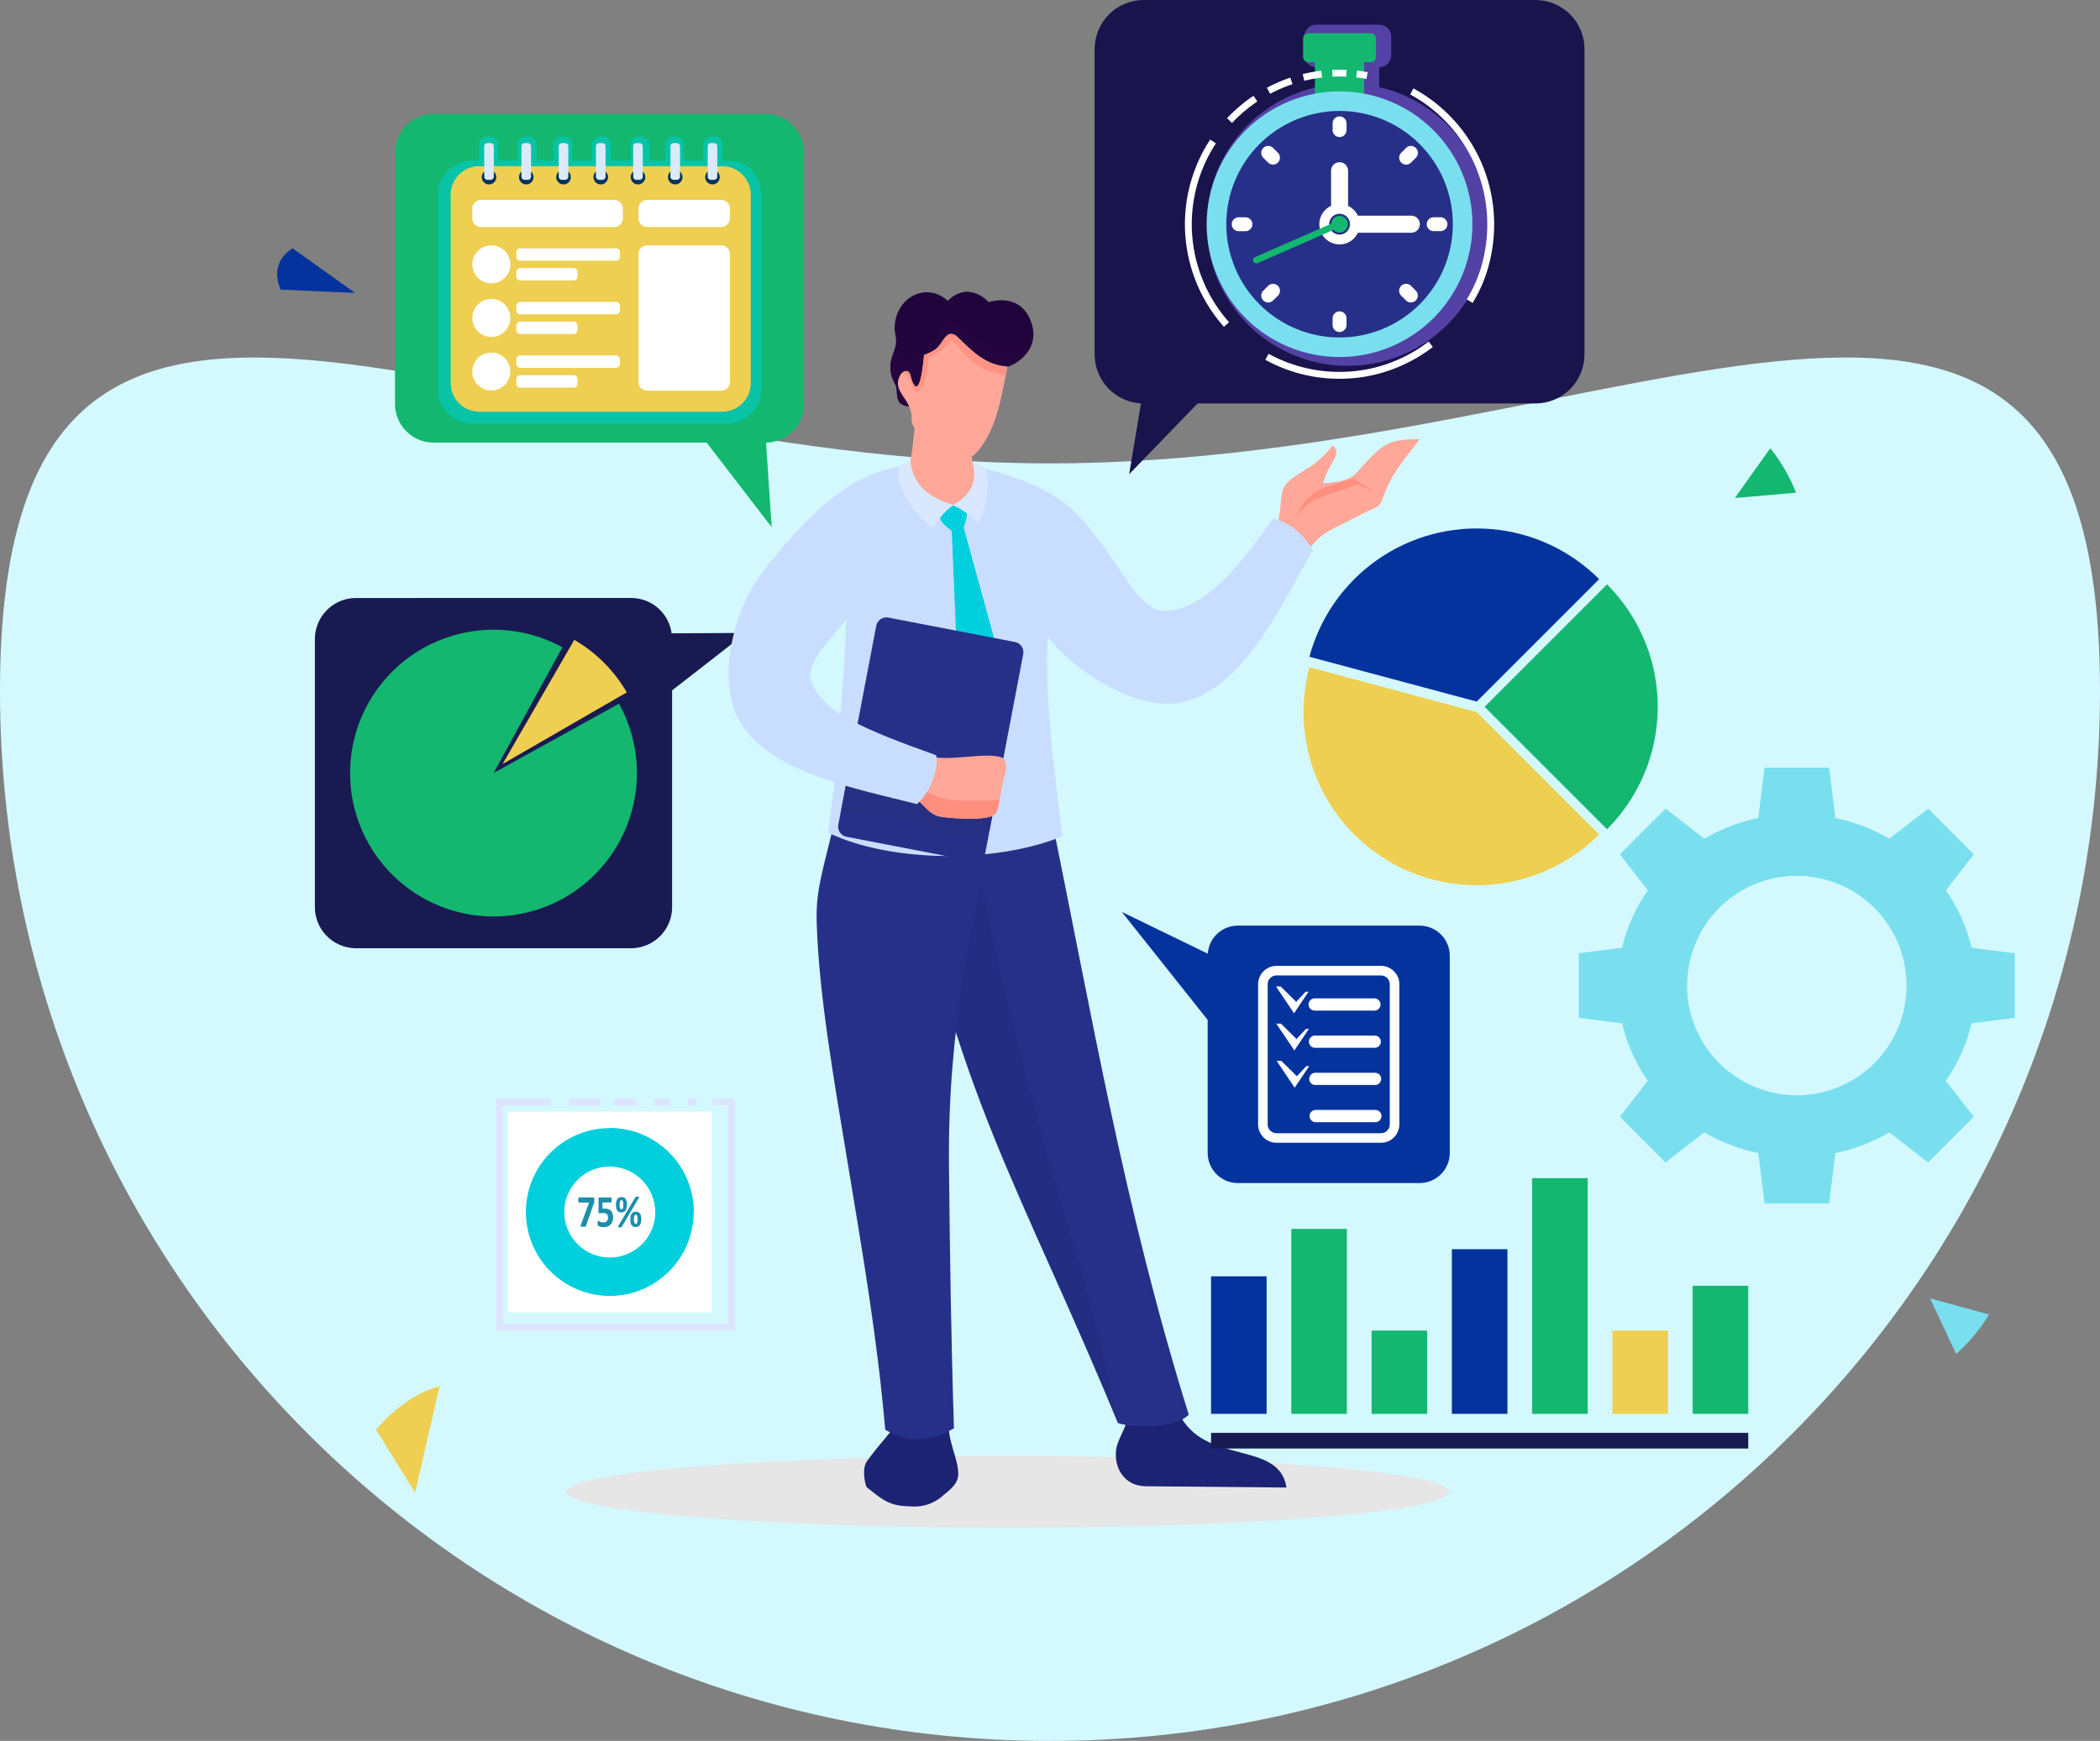 <svg xmlns="http://www.w3.org/2000/svg" xmlns:xlink="http://www.w3.org/1999/xlink" width="399.201" height="331.001" viewBox="0 0 399.201 331.001">
  <rect x="0" y="0" width="399.201" height="331.001" fill="#808080" stroke="none"/>
  <defs>
    <clipPath id="clip-path">
      <rect id="Rectángulo_33934" data-name="Rectángulo 33934" width="330.318" height="294.391" fill="none"/>
    </clipPath>
    <clipPath id="clip-path-3">
      <rect id="Rectángulo_33857" data-name="Rectángulo 33857" width="167.841" height="13.672" fill="#e6e6e6"/>
    </clipPath>
    <clipPath id="clip-path-4">
      <path id="Trazado_113656" data-name="Trazado 113656" d="M25.467,283.292a7.823,7.823,0,0,0-7.591,7.994v50.6a7.823,7.823,0,0,0,7.591,7.994H78.194a7.824,7.824,0,0,0,7.592-7.994V300.855l14.038-10.926-14.136.081a7.751,7.751,0,0,0-7.494-6.719Z" transform="translate(-17.876 -283.292)" fill="none"/>
    </clipPath>
    <clipPath id="clip-path-5">
      <path id="Trazado_113657" data-name="Trazado 113657" d="M34.551,325.584a27.263,27.263,0,1,0,51.12-13.2L61.839,325.559l13.069-23.892a27.269,27.269,0,0,0-40.356,23.917" transform="translate(-34.551 -298.321)" fill="none"/>
    </clipPath>
    <clipPath id="clip-path-6">
      <path id="Trazado_113658" data-name="Trazado 113658" d="M106.768,326.739l23.613-13.633a27.4,27.4,0,0,0-9.98-9.98Z" transform="translate(-106.768 -303.126)" fill="none"/>
    </clipPath>
    <clipPath id="clip-path-8">
      <path id="Trazado_113660" data-name="Trazado 113660" d="M396.585,0A9.326,9.326,0,0,0,387.2,9.208V67.5a9.316,9.316,0,0,0,8.812,9.191l-2.248,13.47,13.014-13.452h64.16a9.327,9.327,0,0,0,9.386-9.209V9.208A9.327,9.327,0,0,0,470.937,0Z" transform="translate(-387.199 0.001)" fill="#1a144c"/>
    </clipPath>
    <clipPath id="clip-path-10">
      <rect id="Rectángulo_33865" data-name="Rectángulo 33865" width="53.656" height="64.867" fill="none"/>
    </clipPath>
    <clipPath id="clip-path-11">
      <path id="Trazado_113661" data-name="Trazado 113661" d="M473.05,19.784v3.79a26.828,26.828,0,1,1-11.966,0v-3.79h-.013a2.276,2.276,0,0,1-2.272-2.272V13.965a2.276,2.276,0,0,1,2.272-2.273h11.991a2.276,2.276,0,0,1,2.273,2.273v3.547a2.276,2.276,0,0,1-2.273,2.272Z" transform="translate(-440.239 -11.692)" fill="none" clip-rule="evenodd"/>
    </clipPath>
    <linearGradient id="linear-gradient" x1="-3.096" y1="4.324" x2="-3.089" y2="4.324" gradientUnits="objectBoundingBox">
      <stop offset="0" stop-color="#fd90da"/>
      <stop offset="1" stop-color="#8e6dfd"/>
    </linearGradient>
    <clipPath id="clip-path-12">
      <path id="Trazado_113663" data-name="Trazado 113663" d="M440.291,68.546a25.254,25.254,0,1,0,25.253-25.253,25.254,25.254,0,0,0-25.253,25.253" transform="translate(-440.291 -43.293)" fill="none"/>
    </clipPath>
    <clipPath id="clip-path-13">
      <path id="Trazado_113664" data-name="Trazado 113664" d="M449.556,74.094a21.535,21.535,0,1,0,21.535-21.535,21.535,21.535,0,0,0-21.535,21.535" transform="translate(-449.556 -52.559)" fill="none"/>
    </clipPath>
    <linearGradient id="linear-gradient-2" x1="-3.395" y1="5.355" x2="-3.387" y2="5.355" gradientUnits="objectBoundingBox">
      <stop offset="0" stop-color="#e5fff4"/>
      <stop offset="1" stop-color="#273088"/>
    </linearGradient>
    <clipPath id="clip-path-15">
      <path id="Trazado_113669" data-name="Trazado 113669" d="M62.958,53.977a7.343,7.343,0,0,0-7.125,7.5v47.489a7.342,7.342,0,0,0,7.125,7.5h52.111l12.369,16.085-1.075-16.085h.112a7.343,7.343,0,0,0,7.125-7.5V61.479a7.343,7.343,0,0,0-7.125-7.5Z" transform="translate(-55.833 -53.977)" fill="#13b770"/>
    </clipPath>
    <clipPath id="clip-path-17">
      <rect id="Rectángulo_33875" data-name="Rectángulo 33875" width="61.46" height="54.537" fill="none"/>
    </clipPath>
    <clipPath id="clip-path-18">
      <path id="Trazado_113670" data-name="Trazado 113670" d="M130.259,69.259V66.231a1.487,1.487,0,0,0-1.451-1.516h-.677a1.488,1.488,0,0,0-1.451,1.516v3.029h-3.747V66.231a1.487,1.487,0,0,0-1.451-1.516h-.677a1.488,1.488,0,0,0-1.451,1.516v3.029h-2.992V66.231a1.487,1.487,0,0,0-1.451-1.516h-.677a1.488,1.488,0,0,0-1.451,1.516v3.029h-3.746V66.231a1.487,1.487,0,0,0-1.451-1.516h-.676a1.488,1.488,0,0,0-1.452,1.516v3.029h-3.746V66.231a1.487,1.487,0,0,0-1.451-1.516h-.677a1.488,1.488,0,0,0-1.451,1.516v3.029H94.906V66.231a1.487,1.487,0,0,0-1.451-1.516h-.712a1.489,1.489,0,0,0-1.425,1.515v3.029H87.572V66.231a1.487,1.487,0,0,0-1.451-1.516h-.677a1.488,1.488,0,0,0-1.451,1.516v3.029c-.785,0-1.54-.014-2.323.045a6.547,6.547,0,0,0-5.522,6.6v36.7a6.548,6.548,0,0,0,5.522,6.6v.045h49.683a6.481,6.481,0,0,0,6.255-6.645V75.9c0-3.495-2.35-6.607-5.941-6.607Z" transform="translate(-76.148 -64.715)" fill="none" clip-rule="evenodd"/>
    </clipPath>
    <linearGradient id="linear-gradient-3" x1="-0.306" y1="3.545" x2="-0.301" y2="3.545" gradientUnits="objectBoundingBox">
      <stop offset="0" stop-color="#1c8ef4"/>
      <stop offset="1" stop-color="#00cfdd"/>
    </linearGradient>
    <clipPath id="clip-path-19">
      <path id="Trazado_113671" data-name="Trazado 113671" d="M87.434,78.725a5.441,5.441,0,0,0-5.227,5.6V119.8a5.441,5.441,0,0,0,5.227,5.6h46.594a5.441,5.441,0,0,0,5.226-5.6V84.329a5.441,5.441,0,0,0-5.226-5.6Z" transform="translate(-82.207 -78.725)" fill="none"/>
    </clipPath>
    <clipPath id="clip-path-21">
      <path id="Trazado_113676" data-name="Trazado 113676" d="M96.908,81.846a1.385,1.385,0,1,0,1.385-1.385,1.385,1.385,0,0,0-1.385,1.385" transform="translate(-96.908 -80.461)" fill="none"/>
    </clipPath>
    <linearGradient id="linear-gradient-4" x1="-13.83" y1="93.257" x2="-13.688" y2="93.257" gradientUnits="objectBoundingBox">
      <stop offset="0" stop-color="#005b90"/>
      <stop offset="1" stop-color="#00345a"/>
    </linearGradient>
    <clipPath id="clip-path-23">
      <path id="Trazado_113678" data-name="Trazado 113678" d="M114.547,81.846a1.385,1.385,0,1,0,1.385-1.385,1.385,1.385,0,0,0-1.385,1.385" transform="translate(-114.547 -80.461)" fill="none"/>
    </clipPath>
    <linearGradient id="linear-gradient-5" x1="-16.349" y1="93.244" x2="-16.206" y2="93.244" xlink:href="#linear-gradient-4"/>
    <clipPath id="clip-path-25">
      <path id="Trazado_113680" data-name="Trazado 113680" d="M132.187,81.846a1.385,1.385,0,1,0,1.385-1.385,1.385,1.385,0,0,0-1.385,1.385" transform="translate(-132.187 -80.461)" fill="none"/>
    </clipPath>
    <linearGradient id="linear-gradient-6" x1="-18.868" y1="93.257" x2="-18.725" y2="93.257" xlink:href="#linear-gradient-4"/>
    <clipPath id="clip-path-27">
      <path id="Trazado_113682" data-name="Trazado 113682" d="M149.827,81.846a1.385,1.385,0,1,0,1.385-1.385,1.385,1.385,0,0,0-1.385,1.385" transform="translate(-149.827 -80.461)" fill="none"/>
    </clipPath>
    <linearGradient id="linear-gradient-7" x1="-21.387" y1="93.27" x2="-21.244" y2="93.27" xlink:href="#linear-gradient-4"/>
    <clipPath id="clip-path-29">
      <path id="Trazado_113684" data-name="Trazado 113684" d="M167.466,81.846a1.385,1.385,0,1,0,1.385-1.385,1.385,1.385,0,0,0-1.385,1.385" transform="translate(-167.466 -80.461)" fill="none"/>
    </clipPath>
    <linearGradient id="linear-gradient-8" x1="-23.905" y1="93.257" x2="-23.763" y2="93.257" xlink:href="#linear-gradient-4"/>
    <clipPath id="clip-path-31">
      <path id="Trazado_113686" data-name="Trazado 113686" d="M185.1,81.846a1.385,1.385,0,1,0,1.385-1.385,1.385,1.385,0,0,0-1.385,1.385" transform="translate(-185.105 -80.461)" fill="none"/>
    </clipPath>
    <linearGradient id="linear-gradient-9" x1="-26.424" y1="93.257" x2="-26.281" y2="93.257" xlink:href="#linear-gradient-4"/>
    <clipPath id="clip-path-33">
      <path id="Trazado_113688" data-name="Trazado 113688" d="M202.744,81.846a1.385,1.385,0,1,0,1.385-1.385,1.385,1.385,0,0,0-1.385,1.385" transform="translate(-202.744 -80.461)" fill="none"/>
    </clipPath>
    <linearGradient id="linear-gradient-10" x1="-28.943" y1="93.257" x2="-28.8" y2="93.257" xlink:href="#linear-gradient-4"/>
    <clipPath id="clip-path-35">
      <path id="Trazado_113699" data-name="Trazado 113699" d="M571.9,300.125,595.176,323.4a32.921,32.921,0,0,0,0-46.556Z" transform="translate(-571.898 -276.847)" fill="none"/>
    </clipPath>
    <clipPath id="clip-path-36">
      <path id="Trazado_113700" data-name="Trazado 113700" d="M486.16,324.612a32.92,32.92,0,0,0,56.2,23.278l-23.278-23.278-31.8-8.522a32.966,32.966,0,0,0-1.116,8.522" transform="translate(-486.16 -316.09)" fill="none"/>
    </clipPath>
    <clipPath id="clip-path-37">
      <path id="Trazado_113701" data-name="Trazado 113701" d="M488.941,274.745l31.8,8.522,23.278-23.277a32.925,32.925,0,0,0-55.081,14.755" transform="translate(-488.941 -250.348)" fill="none"/>
    </clipPath>
    <clipPath id="clip-path-39">
      <rect id="Rectángulo_33897" data-name="Rectángulo 33897" width="12.388" height="5.409" fill="none"/>
    </clipPath>
    <clipPath id="clip-path-40">
      <rect id="Rectángulo_33898" data-name="Rectángulo 33898" width="12.941" height="4.645" fill="none"/>
    </clipPath>
    <clipPath id="clip-path-41">
      <path id="Trazado_113706" data-name="Trazado 113706" d="M298.617,387.005c8.333,48.656,21.809,68.611,39.988,112.773,3.294.952,10.835,1.088,13.46-1.622C339.8,458.839,333.748,422.6,325.581,382.84Z" transform="translate(-298.617 -382.84)" fill="none"/>
    </clipPath>
    <linearGradient id="linear-gradient-11" x1="-0.632" y1="1.311" x2="-0.629" y2="1.311" gradientUnits="objectBoundingBox">
      <stop offset="0" stop-color="#3e4795"/>
      <stop offset="1" stop-color="#273088"/>
    </linearGradient>
    <clipPath id="clip-path-43">
      <rect id="Rectángulo_33901" data-name="Rectángulo 33901" width="39.988" height="117.026" fill="none"/>
    </clipPath>
    <clipPath id="clip-path-44">
      <path id="Trazado_113708" data-name="Trazado 113708" d="M259.744,378.313c-3.224,13.736-4.45,16.2-4.2,23.193.484,13.63,3.259,29.344,5.857,45.041,2.882,17.411,5.62,33.252,7.158,50.853,5.08,2.923,8.985,1.965,13.067-.263-.547-16.728-.783-33.291-.95-49.966-.262-26.4,4.291-45.292,9.544-70.391Z" transform="translate(-255.51 -376.779)" fill="none"/>
    </clipPath>
    <linearGradient id="linear-gradient-12" x1="-0.703" y1="1.172" x2="-0.699" y2="1.172" xlink:href="#linear-gradient-11"/>
    <clipPath id="clip-path-46">
      <path id="Trazado_113710" data-name="Trazado 113710" d="M299.319,208.27c1.191,4.169,5.146,7.378,9.015,6.855,3.333-.451,4.138-5.429,3-8.214-.164-1.353-.225-2.5-.263-3.859l-8.418-2.455-2.17-1.535a81.47,81.47,0,0,1-1.162,9.208" transform="translate(-299.319 -199.062)" fill="none"/>
    </clipPath>
    <linearGradient id="linear-gradient-13" x1="-6.99" y1="11.146" x2="-6.967" y2="11.146" gradientUnits="objectBoundingBox">
      <stop offset="0" stop-color="#ff8a78"/>
      <stop offset="1" stop-color="#ffa799"/>
    </linearGradient>
    <clipPath id="clip-path-47">
      <path id="Trazado_113711" data-name="Trazado 113711" d="M301.426,139.934c-4.267-3.822-10.1-.5-10.134,5.19-.006,1.174.544,2.018.1,3.713-.354,1.364-1.042,2.325-.866,4.278a5.933,5.933,0,0,0,.468,1.836c.574,1.347.643.941.738,2.513.092,1.526.425,2.377,2.616,2.571l6.739-3.547,10.435-3.734c3.078-.451,8.076-3.938,5.386-9.612-1.387-2.926-4.229-3.946-7.764-2.97a5.815,5.815,0,0,0-4.051-1.986,5.166,5.166,0,0,0-3.672,1.748" transform="translate(-290.502 -138.186)" fill="none"/>
    </clipPath>
    <linearGradient id="linear-gradient-14" x1="-2.983" y1="6.6" x2="-2.972" y2="6.6" gradientUnits="objectBoundingBox">
      <stop offset="0" stop-color="#5a2d68"/>
      <stop offset="1" stop-color="#22043d"/>
    </linearGradient>
    <clipPath id="clip-path-49">
      <path id="Trazado_113713" data-name="Trazado 113713" d="M302.406,159.675c-.848,1.277-1.323,1.7-3.406,2.514-.843,9.032-2.153,5.693-2.611,3.805-.327-1.351-1.865-.8-2.28.918-.452,1.87,1.189,3.185,1.934,4.807a6.811,6.811,0,0,1,.547,1.6c.2,1.12-.531,2.138,1.972,4.082a39.018,39.018,0,0,0,5.376,3.787c2.724,1.438,4.258.622,5.541-1.023,3.531-4.529,4.231-10.282,5.367-15.771-4.164-.277-6.582-2.838-9.438-5.579a1.881,1.881,0,0,0-1.246-.649c-.687,0-1.21.686-1.754,1.505" transform="translate(-294.031 -158.17)" fill="none"/>
    </clipPath>
    <linearGradient id="linear-gradient-15" x1="-3.872" y1="7.559" x2="-3.859" y2="7.559" gradientUnits="objectBoundingBox">
      <stop offset="0" stop-color="#ffb89e"/>
      <stop offset="1" stop-color="#ffa799"/>
    </linearGradient>
    <clipPath id="clip-path-51">
      <path id="Trazado_113715" data-name="Trazado 113715" d="M316.123,239.323c-1.4.171-2.836.314-2.63,1.83.159,1.166,1.166,2.007,2.408,2.993L317.37,278.7l6.075,7.649,3.975-9.213L318.176,243.5c.954-2.824.64-3.47.094-3.887-.395-.3-.309-.439-.687-.439-.234,0-.646.052-1.46.151" transform="translate(-313.473 -239.172)" fill="none"/>
    </clipPath>
    <linearGradient id="linear-gradient-16" x1="-4.76" y1="4.053" x2="-4.744" y2="4.053" xlink:href="#linear-gradient-3"/>
    <clipPath id="clip-path-53">
      <path id="Trazado_113718" data-name="Trazado 113718" d="M272.956,294.065l-7.216,37.824a1.967,1.967,0,0,0,1.553,2.3l24.086,4.65a1.964,1.964,0,0,0,2.3-1.553l7.216-37.824a1.967,1.967,0,0,0-1.553-2.3l-24.087-4.65a1.959,1.959,0,0,0-2.3,1.553" transform="translate(-265.705 -292.476)" fill="none"/>
    </clipPath>
    <linearGradient id="linear-gradient-17" x1="-2.693" y1="3.633" x2="-2.683" y2="3.633" xlink:href="#linear-gradient-11"/>
    <clipPath id="clip-path-55">
      <rect id="Rectángulo_33913" data-name="Rectángulo 33913" width="29.534" height="15.262" fill="none"/>
    </clipPath>
    <clipPath id="clip-path-56">
      <path id="Trazado_113720" data-name="Trazado 113720" d="M299.521,365.589c1.925.137,3.062,3.428,5.738,3.822,3.019.444,8.8.745,10.27-.394.579-.448.864-2.051,1.366-5.1.261-1.585,1.835-5.208-.207-5.83-1.564-.477-3.894-.271-6.342-.065-2.82.237-5.8.474-7.937-.334-1.444,2.05-3.991,5.294-2.888,7.9" transform="translate(-299.252 -357.689)" fill="none"/>
    </clipPath>
    <linearGradient id="linear-gradient-18" x1="-5.008" y1="6.816" x2="-4.991" y2="6.816" xlink:href="#linear-gradient-15"/>
    <clipPath id="clip-path-58">
      <rect id="Rectángulo_33916" data-name="Rectángulo 33916" width="38.761" height="18.741" fill="none"/>
    </clipPath>
    <clipPath id="clip-path-59">
      <path id="Trazado_113724" data-name="Trazado 113724" d="M485.341,214.345c-.962,1.074-2.346,1.844-6.449,2.091a12.311,12.311,0,0,1,1.2-2.954c1-1.772,2.083-3.057.631-4.26a19,19,0,0,1-3.945,3.837c-4.55,2.923-5.625,3.143-5.885,6.641-.369,4.977-.952,5.024-3.071,9.518l6,3.423c3.143-4.449,3.019-5.657,7.867-8.028,2.177-1.065,4.139-2.166,6.452-3.224,1.709-.78,1.509-.586,2.455-3.053,1.541-4.016,3.753-6.475,6.7-10.3h-.169c-6.148,0-7.045,1.017-11.787,6.31" transform="translate(-467.823 -208.035)" fill="none"/>
    </clipPath>
    <linearGradient id="linear-gradient-19" x1="-4.835" y1="5.676" x2="-4.825" y2="5.676" xlink:href="#linear-gradient-15"/>
    <clipPath id="clip-path-61">
      <rect id="Rectángulo_33919" data-name="Rectángulo 33919" width="43.488" height="24.826" fill="none"/>
    </clipPath>
    <clipPath id="clip-path-62">
      <path id="Trazado_113729" data-name="Trazado 113729" d="M125.112,550.382a8.655,8.655,0,1,1,8.655,8.655,8.655,8.655,0,0,1-8.655-8.655m-7.3,0a15.952,15.952,0,1,0,15.952-15.953,15.951,15.951,0,0,0-15.952,15.953" transform="translate(-117.815 -534.429)" fill="none"/>
    </clipPath>
    <linearGradient id="linear-gradient-20" x1="-1.006" y1="2.023" x2="-0.996" y2="2.023" xlink:href="#linear-gradient-3"/>
    <clipPath id="clip-path-64">
      <path id="Trazado_113732" data-name="Trazado 113732" d="M416.4,452.545v25.139a5.75,5.75,0,0,0,5.58,5.876h34.866a5.75,5.75,0,0,0,5.58-5.876V440.491a5.75,5.75,0,0,0-5.58-5.876H421.981a5.72,5.72,0,0,0-5.555,5.333l-16.346-7.937Z" transform="translate(-400.08 -432.011)" fill="none"/>
    </clipPath>
  </defs>
  <g id="Grupo_80451" data-name="Grupo 80451" transform="translate(-285 -2235.121)">
    <path id="Trazado_113614" data-name="Trazado 113614" d="M199.6,163.4c110.236,0,199.6-66.941,199.6,43.3S309.837,406.3,199.6,406.3,0,316.931,0,206.7,89.364,163.4,199.6,163.4Z" transform="translate(285 2159.826)" fill="#d3f9ff"/>
    <g id="Grupo_80450" data-name="Grupo 80450" transform="translate(337.683 2235.121)">
      <g id="Grupo_80449" data-name="Grupo 80449" clip-path="url(#clip-path)">
        <g id="Grupo_80314" data-name="Grupo 80314">
          <g id="Grupo_80313" data-name="Grupo 80313" clip-path="url(#clip-path)">
            <g id="Grupo_80312" data-name="Grupo 80312" transform="translate(54.965 276.813)" opacity="0.996" style="mix-blend-mode: multiply;isolation: isolate">
              <g id="Grupo_80311" data-name="Grupo 80311">
                <g id="Grupo_80310" data-name="Grupo 80310" clip-path="url(#clip-path-3)">
                  <path id="Trazado_113655" data-name="Trazado 113655" d="M220.872,703.386c46.348,0,83.92-3.06,83.92-6.836s-37.572-6.835-83.92-6.835-83.92,3.06-83.92,6.835,37.572,6.836,83.92,6.836" transform="translate(-136.952 -689.715)" fill="#e6e6e6" fill-rule="evenodd"/>
                </g>
              </g>
            </g>
          </g>
        </g>
        <g id="Grupo_80316" data-name="Grupo 80316" transform="translate(7.174 113.698)">
          <g id="Grupo_80315" data-name="Grupo 80315" clip-path="url(#clip-path-4)">
            <rect id="Rectángulo_33859" data-name="Rectángulo 33859" width="75.952" height="89.355" transform="translate(-7.942 65.628) rotate(-83.1)" fill="#1a1a52"/>
          </g>
        </g>
        <g id="Grupo_80318" data-name="Grupo 80318" transform="translate(13.867 119.729)">
          <g id="Grupo_80317" data-name="Grupo 80317" clip-path="url(#clip-path-5)">
            <rect id="Rectángulo_33860" data-name="Rectángulo 33860" width="57.484" height="57.484" transform="translate(-3.039 0.17) rotate(-3.2)" fill="#13b770"/>
          </g>
        </g>
        <g id="Grupo_80320" data-name="Grupo 80320" transform="translate(42.851 121.658)">
          <g id="Grupo_80319" data-name="Grupo 80319" clip-path="url(#clip-path-6)">
            <rect id="Rectángulo_33861" data-name="Rectángulo 33861" width="33.352" height="33.352" transform="matrix(0.742, -0.671, 0.671, 0.742, -11.747, 10.626)" fill="#eecf52"/>
          </g>
        </g>
        <g id="Grupo_80322" data-name="Grupo 80322">
          <g id="Grupo_80321" data-name="Grupo 80321" clip-path="url(#clip-path)">
            <path id="Trazado_113659" data-name="Trazado 113659" d="M665.328,373.232l-1.189-9.577h-12.28l-1.189,9.577a34.719,34.719,0,0,0-10.254,3.924l-7.373-5.708-8.683,8.683,5.311,6.86a31.757,31.757,0,0,0-4.891,10.91l-8.214,1.046v12.28l8.214,1.046a31.734,31.734,0,0,0,4.891,10.91l-5.311,6.859,8.683,8.683,7.373-5.708a34.711,34.711,0,0,0,10.254,3.924l1.189,9.577h12.28l1.189-9.577a34.7,34.7,0,0,0,10.253-3.924l7.373,5.708,8.682-8.683-5.31-6.859a31.733,31.733,0,0,0,4.89-10.91l8.214-1.046v-12.28l-8.214-1.046a31.733,31.733,0,0,0-4.89-10.91l5.31-6.86-8.682-8.683-7.373,5.708a34.687,34.687,0,0,0-10.253-3.924m-7.329,11a20.857,20.857,0,1,1-20.857,20.857A20.858,20.858,0,0,1,658,384.228" transform="translate(-369.112 -217.704)" fill="#79dfef" fill-rule="evenodd"/>
          </g>
        </g>
        <g id="Grupo_80324" data-name="Grupo 80324" transform="translate(155.4 0)">
          <g id="Grupo_80323" data-name="Grupo 80323" clip-path="url(#clip-path-8)">
            <rect id="Rectángulo_33863" data-name="Rectángulo 33863" width="98.167" height="95.38" transform="translate(-5.19 0.3) rotate(-3.305)" fill="#1a144c"/>
          </g>
        </g>
        <g id="Grupo_80331" data-name="Grupo 80331">
          <g id="Grupo_80330" data-name="Grupo 80330" clip-path="url(#clip-path)">
            <g id="Grupo_80329" data-name="Grupo 80329" transform="translate(176.687 4.693)" opacity="0.5" style="mix-blend-mode: multiply;isolation: isolate">
              <g id="Grupo_80328" data-name="Grupo 80328">
                <g id="Grupo_80327" data-name="Grupo 80327" clip-path="url(#clip-path-10)">
                  <g id="Grupo_80326" data-name="Grupo 80326" transform="translate(0 0)">
                    <g id="Grupo_80325" data-name="Grupo 80325" clip-path="url(#clip-path-11)">
                      <rect id="Rectángulo_33864" data-name="Rectángulo 33864" width="56.596" height="67.277" transform="translate(-2.994 0.138) rotate(-2.648)" fill="url(#linear-gradient)"/>
                    </g>
                  </g>
                </g>
              </g>
            </g>
            <rect id="Rectángulo_33866" data-name="Rectángulo 33866" width="9.347" height="11.274" transform="translate(197.288 9.945)" fill="#13b770"/>
            <rect id="Rectángulo_33867" data-name="Rectángulo 33867" width="9.347" height="4.91" transform="translate(197.288 16.309)" fill="#13b770"/>
            <rect id="Rectángulo_33868" data-name="Rectángulo 33868" width="9.347" height="2.637" transform="translate(197.288 10.558)" fill="#13b770"/>
            <path id="Trazado_113662" data-name="Trazado 113662" d="M486.957,15.717H498.8a1.013,1.013,0,0,1,1.011,1.011v3.5A1.014,1.014,0,0,1,498.8,21.24H486.957a1.014,1.014,0,0,1-1.011-1.011v-3.5a1.013,1.013,0,0,1,1.011-1.011" transform="translate(-290.914 -9.409)" fill="#13b770" fill-rule="evenodd"/>
          </g>
        </g>
        <g id="Grupo_80333" data-name="Grupo 80333" transform="translate(176.708 17.375)">
          <g id="Grupo_80332" data-name="Grupo 80332" clip-path="url(#clip-path-12)">
            <rect id="Rectángulo_33870" data-name="Rectángulo 33870" width="55.207" height="55.207" transform="translate(-4.919 50.023) rotate(-84.384)" fill="#79dfef"/>
          </g>
        </g>
        <g id="Grupo_80335" data-name="Grupo 80335" transform="translate(180.427 21.094)">
          <g id="Grupo_80334" data-name="Grupo 80334" clip-path="url(#clip-path-13)">
            <rect id="Rectángulo_33871" data-name="Rectángulo 33871" width="51.858" height="51.858" transform="translate(-9.685 40.769) rotate(-76.637)" fill="url(#linear-gradient-2)"/>
          </g>
        </g>
        <g id="Grupo_80337" data-name="Grupo 80337">
          <g id="Grupo_80336" data-name="Grupo 80336" clip-path="url(#clip-path)">
            <path id="Trazado_113665" data-name="Trazado 113665" d="M499.108,85.108a3.857,3.857,0,0,1,1.862,1.862h10.157a1.619,1.619,0,0,1,0,3.239H500.97a3.84,3.84,0,1,1-5.1-5.1V78.392a1.62,1.62,0,0,1,3.239,0Zm-1.62,1.5a1.979,1.979,0,1,0,1.979,1.979,1.979,1.979,0,0,0-1.979-1.979" transform="translate(-295.526 -45.961)" fill="#fff" fill-rule="evenodd"/>
            <path id="Trazado_113666" data-name="Trazado 113666" d="M478.652,102.292a1.574,1.574,0,1,1-1.147,2.652l-14.442,6.328a.624.624,0,0,1-.5-1.141l14.522-6.362a1.573,1.573,0,0,1,1.571-1.477" transform="translate(-276.69 -61.238)" fill="#13b770" fill-rule="evenodd"/>
            <path id="Trazado_113667" data-name="Trazado 113667" d="M437.991,42.228a29.5,29.5,0,0,1,5.029-4.264l.725,1.083a27.911,27.911,0,0,0-2.513,1.9,28.251,28.251,0,0,0-2.292,2.174Zm7.573-5.79q1.094-.583,2.189-1.055t2.269-.865l.414,1.235q-1.083.362-2.168.83t-2.091,1Zm6.808-2.6q.863-.211,1.76-.373c.6-.109,1.2-.2,1.78-.267l.148,1.3q-.879.1-1.7.252-.839.152-1.683.358Zm5.606-.81c.22-.01.454-.018.7-.024l.7-.011.667.01.666.022-.056,1.3-.635-.022-.642,0-.669.005c-.212,0-.437.013-.675.024Zm4.712.151q.53.06,1.018.132.471.07,1.017.17l-.235,1.281c-.295-.054-.619-.107-.971-.159-.334-.049-.659-.092-.972-.127Zm10.73,3.382a29.378,29.378,0,0,1,15.346,25.82,29.938,29.938,0,0,1-1.042,7.885,27.154,27.154,0,0,1-3.05,7.082l-1.113-.684a25.84,25.84,0,0,0,2.907-6.739,28.619,28.619,0,0,0,.991-7.543A28.073,28.073,0,0,0,472.8,37.705Zm3.687,49.17a29.577,29.577,0,0,1-8.4,4.495,28.877,28.877,0,0,1-9.326,1.542,29.251,29.251,0,0,1-14.118-3.608l.628-1.144a27.954,27.954,0,0,0,13.49,3.445,27.571,27.571,0,0,0,8.907-1.471,28.247,28.247,0,0,0,8.029-4.3ZM437.4,81.888a29.364,29.364,0,0,1-2.615-35.6l1.093.715a28.047,28.047,0,0,0,2.5,34.019Z" transform="translate(-257.417 -19.751)" fill="#fff" fill-rule="evenodd"/>
            <path id="Trazado_113668" data-name="Trazado 113668" d="M493.135,75.636h0a1.323,1.323,0,0,1-1.319,1.32h-1.29a1.323,1.323,0,0,1-1.319-1.32h0a1.323,1.323,0,0,1,1.319-1.32h1.29a1.323,1.323,0,0,1,1.319,1.32m-35-14.5h0a1.324,1.324,0,0,1,1.866,0l.911.913a1.322,1.322,0,0,1,0,1.866h0a1.323,1.323,0,0,1-1.866,0l-.912-.912a1.323,1.323,0,0,1,0-1.866m26.213,26.213h0a1.323,1.323,0,0,1,1.866,0l.912.913a1.322,1.322,0,0,1,0,1.866h0a1.323,1.323,0,0,1-1.866,0l-.912-.912a1.323,1.323,0,0,1,0-1.866M472.635,55.137h0a1.323,1.323,0,0,1,1.32,1.32v1.29a1.323,1.323,0,0,1-1.32,1.32h0a1.323,1.323,0,0,1-1.32-1.32v-1.29a1.323,1.323,0,0,1,1.32-1.32m0,37.071h0a1.324,1.324,0,0,1,1.32,1.32v1.29a1.323,1.323,0,0,1-1.32,1.319h0a1.323,1.323,0,0,1-1.32-1.319v-1.29a1.324,1.324,0,0,1,1.32-1.32m14.5-31.066h0a1.322,1.322,0,0,1,0,1.866l-.912.912a1.324,1.324,0,0,1-1.866,0h0a1.323,1.323,0,0,1,0-1.866l.912-.912a1.323,1.323,0,0,1,1.866,0m-31.066,14.5h0a1.323,1.323,0,0,1-1.32,1.32h-1.29a1.323,1.323,0,0,1-1.32-1.32h0a1.323,1.323,0,0,1,1.32-1.32h1.29a1.323,1.323,0,0,1,1.32,1.32m4.853,11.718h0a1.322,1.322,0,0,1,0,1.866l-.912.912a1.324,1.324,0,0,1-1.866,0h0a1.323,1.323,0,0,1,0-1.866l.912-.912a1.323,1.323,0,0,1,1.866,0" transform="translate(-270.673 -33.008)" fill="#fff" fill-rule="evenodd"/>
          </g>
        </g>
        <g id="Grupo_80339" data-name="Grupo 80339" transform="translate(22.408 21.663)">
          <g id="Grupo_80338" data-name="Grupo 80338" clip-path="url(#clip-path-15)">
            <rect id="Rectángulo_33873" data-name="Rectángulo 33873" width="102.946" height="102.521" transform="translate(-28.566 66.264) rotate(-66.679)" fill="#13b770"/>
          </g>
        </g>
        <g id="Grupo_80346" data-name="Grupo 80346">
          <g id="Grupo_80345" data-name="Grupo 80345" clip-path="url(#clip-path)">
            <g id="Grupo_80344" data-name="Grupo 80344" transform="translate(30.561 25.973)" opacity="0.5" style="mix-blend-mode: multiply;isolation: isolate">
              <g id="Grupo_80343" data-name="Grupo 80343">
                <g id="Grupo_80342" data-name="Grupo 80342" clip-path="url(#clip-path-17)">
                  <g id="Grupo_80341" data-name="Grupo 80341" transform="translate(0 0)">
                    <g id="Grupo_80340" data-name="Grupo 80340" clip-path="url(#clip-path-18)">
                      <rect id="Rectángulo_33874" data-name="Rectángulo 33874" width="76.04" height="79.204" transform="matrix(0.441, -0.898, 0.898, 0.441, -21.573, 43.946)" fill="url(#linear-gradient-3)"/>
                    </g>
                  </g>
                </g>
              </g>
            </g>
          </g>
        </g>
        <g id="Grupo_80348" data-name="Grupo 80348" transform="translate(32.993 31.596)">
          <g id="Grupo_80347" data-name="Grupo 80347" clip-path="url(#clip-path-19)">
            <rect id="Rectángulo_33877" data-name="Rectángulo 33877" width="53.15" height="62.209" transform="translate(-5.53 46.012) rotate(-83.147)" fill="#eecf52"/>
          </g>
        </g>
        <g id="Grupo_80352" data-name="Grupo 80352">
          <g id="Grupo_80351" data-name="Grupo 80351" clip-path="url(#clip-path)">
            <path id="Trazado_113673" data-name="Trazado 113673" d="M96.063,116.245a3.611,3.611,0,1,1-3.611,3.611,3.611,3.611,0,0,1,3.611-3.611" transform="translate(-55.347 -69.591)" fill="#fff" fill-rule="evenodd"/>
            <path id="Trazado_113674" data-name="Trazado 113674" d="M114.029,117.625h18.187a.759.759,0,0,1,.756.756v.847a.76.76,0,0,1-.756.756H114.029a.759.759,0,0,1-.756-.756v-.847a.758.758,0,0,1,.756-.756" transform="translate(-67.812 -70.417)" fill="#fff" fill-rule="evenodd"/>
            <path id="Trazado_113675" data-name="Trazado 113675" d="M114.029,126.983H124.15a.759.759,0,0,1,.756.756v.847a.759.759,0,0,1-.756.756H114.029a.759.759,0,0,1-.756-.756v-.847a.758.758,0,0,1,.756-.756" transform="translate(-67.812 -76.019)" fill="#fff" fill-rule="evenodd"/>
          </g>
        </g>
        <g id="Grupo_80354" data-name="Grupo 80354" transform="translate(38.893 32.293)">
          <g id="Grupo_80353" data-name="Grupo 80353" clip-path="url(#clip-path-21)">
            <rect id="Rectángulo_33880" data-name="Rectángulo 33880" width="2.811" height="2.811" transform="translate(-0.041 2.769) rotate(-89.153)" fill="url(#linear-gradient-4)"/>
          </g>
        </g>
        <g id="Grupo_80356" data-name="Grupo 80356">
          <g id="Grupo_80355" data-name="Grupo 80355" clip-path="url(#clip-path)">
            <path id="Trazado_113677" data-name="Trazado 113677" d="M98.089,74.123V68.43a.62.62,0,0,1,.584-.647h.655a.621.621,0,0,1,.584.647v5.694a.62.62,0,0,1-.584.646h-.655a.619.619,0,0,1-.584-.646" transform="translate(-58.722 -40.579)" fill="#daeafa" fill-rule="evenodd"/>
          </g>
        </g>
        <g id="Grupo_80358" data-name="Grupo 80358" transform="translate(45.973 32.293)">
          <g id="Grupo_80357" data-name="Grupo 80357" clip-path="url(#clip-path-23)">
            <rect id="Rectángulo_33882" data-name="Rectángulo 33882" width="2.811" height="2.811" transform="matrix(0.015, -1, 1, 0.015, -0.041, 2.769)" fill="url(#linear-gradient-5)"/>
          </g>
        </g>
        <g id="Grupo_80360" data-name="Grupo 80360">
          <g id="Grupo_80359" data-name="Grupo 80359" clip-path="url(#clip-path)">
            <path id="Trazado_113679" data-name="Trazado 113679" d="M115.729,74.123V68.43a.62.62,0,0,1,.584-.647h.654a.621.621,0,0,1,.584.647v5.694a.62.62,0,0,1-.584.646h-.654a.619.619,0,0,1-.584-.646" transform="translate(-69.282 -40.579)" fill="#daeafa" fill-rule="evenodd"/>
          </g>
        </g>
        <g id="Grupo_80362" data-name="Grupo 80362" transform="translate(53.053 32.293)">
          <g id="Grupo_80361" data-name="Grupo 80361" clip-path="url(#clip-path-25)">
            <rect id="Rectángulo_33884" data-name="Rectángulo 33884" width="2.811" height="2.811" transform="matrix(0.015, -1, 1, 0.015, -0.041, 2.769)" fill="url(#linear-gradient-6)"/>
          </g>
        </g>
        <g id="Grupo_80364" data-name="Grupo 80364">
          <g id="Grupo_80363" data-name="Grupo 80363" clip-path="url(#clip-path)">
            <path id="Trazado_113681" data-name="Trazado 113681" d="M133.368,74.123V68.43a.62.62,0,0,1,.584-.647h.655a.621.621,0,0,1,.584.647v5.694a.62.62,0,0,1-.584.646h-.655a.619.619,0,0,1-.584-.646" transform="translate(-79.841 -40.579)" fill="#daeafa" fill-rule="evenodd"/>
          </g>
        </g>
        <g id="Grupo_80366" data-name="Grupo 80366" transform="translate(60.132 32.293)">
          <g id="Grupo_80365" data-name="Grupo 80365" clip-path="url(#clip-path-27)">
            <rect id="Rectángulo_33886" data-name="Rectángulo 33886" width="2.811" height="2.81" transform="matrix(0.015, -1, 1, 0.015, -0.041, 2.769)" fill="url(#linear-gradient-7)"/>
          </g>
        </g>
        <g id="Grupo_80368" data-name="Grupo 80368">
          <g id="Grupo_80367" data-name="Grupo 80367" clip-path="url(#clip-path)">
            <path id="Trazado_113683" data-name="Trazado 113683" d="M151.008,74.123V68.43a.62.62,0,0,1,.584-.647h.655a.621.621,0,0,1,.584.647v5.694a.62.62,0,0,1-.584.646h-.655a.619.619,0,0,1-.584-.646" transform="translate(-90.402 -40.579)" fill="#daeafa" fill-rule="evenodd"/>
          </g>
        </g>
        <g id="Grupo_80370" data-name="Grupo 80370" transform="translate(67.212 32.293)">
          <g id="Grupo_80369" data-name="Grupo 80369" clip-path="url(#clip-path-29)">
            <rect id="Rectángulo_33888" data-name="Rectángulo 33888" width="2.811" height="2.811" transform="translate(-0.041 2.769) rotate(-89.153)" fill="url(#linear-gradient-8)"/>
          </g>
        </g>
        <g id="Grupo_80372" data-name="Grupo 80372">
          <g id="Grupo_80371" data-name="Grupo 80371" clip-path="url(#clip-path)">
            <path id="Trazado_113685" data-name="Trazado 113685" d="M168.647,74.123V68.43a.62.62,0,0,1,.584-.647h.655a.621.621,0,0,1,.584.647v5.694a.62.62,0,0,1-.584.646h-.655a.619.619,0,0,1-.584-.646" transform="translate(-100.961 -40.579)" fill="#daeafa" fill-rule="evenodd"/>
          </g>
        </g>
        <g id="Grupo_80374" data-name="Grupo 80374" transform="translate(74.291 32.293)">
          <g id="Grupo_80373" data-name="Grupo 80373" clip-path="url(#clip-path-31)">
            <rect id="Rectángulo_33890" data-name="Rectángulo 33890" width="2.811" height="2.811" transform="translate(-0.041 2.769) rotate(-89.153)" fill="url(#linear-gradient-9)"/>
          </g>
        </g>
        <g id="Grupo_80376" data-name="Grupo 80376">
          <g id="Grupo_80375" data-name="Grupo 80375" clip-path="url(#clip-path)">
            <path id="Trazado_113687" data-name="Trazado 113687" d="M186.286,74.123V68.43a.62.62,0,0,1,.584-.647h.655a.621.621,0,0,1,.584.647v5.694a.62.62,0,0,1-.584.646h-.655a.619.619,0,0,1-.584-.646" transform="translate(-111.521 -40.579)" fill="#daeafa" fill-rule="evenodd"/>
          </g>
        </g>
        <g id="Grupo_80378" data-name="Grupo 80378" transform="translate(81.37 32.293)">
          <g id="Grupo_80377" data-name="Grupo 80377" clip-path="url(#clip-path-33)">
            <rect id="Rectángulo_33892" data-name="Rectángulo 33892" width="2.811" height="2.811" transform="translate(-0.041 2.769) rotate(-89.153)" fill="url(#linear-gradient-10)"/>
          </g>
        </g>
        <g id="Grupo_80380" data-name="Grupo 80380">
          <g id="Grupo_80379" data-name="Grupo 80379" clip-path="url(#clip-path)">
            <path id="Trazado_113689" data-name="Trazado 113689" d="M203.926,74.123V68.43a.62.62,0,0,1,.584-.647h.654a.621.621,0,0,1,.584.647v5.694a.62.62,0,0,1-.584.646h-.654a.619.619,0,0,1-.584-.646" transform="translate(-122.081 -40.579)" fill="#daeafa" fill-rule="evenodd"/>
            <path id="Trazado_113690" data-name="Trazado 113690" d="M94.1,94.712h25.313a1.658,1.658,0,0,1,1.652,1.652v1.85a1.659,1.659,0,0,1-1.652,1.651H94.1a1.658,1.658,0,0,1-1.651-1.651v-1.85A1.656,1.656,0,0,1,94.1,94.712" transform="translate(-55.346 -56.7)" fill="#fff" fill-rule="evenodd"/>
            <path id="Trazado_113691" data-name="Trazado 113691" d="M172.793,94.712h14.082a1.659,1.659,0,0,1,1.651,1.652v1.85a1.661,1.661,0,0,1-1.651,1.651H172.793a1.659,1.659,0,0,1-1.651-1.651v-1.85a1.656,1.656,0,0,1,1.651-1.652" transform="translate(-102.455 -56.7)" fill="#fff" fill-rule="evenodd"/>
            <path id="Trazado_113692" data-name="Trazado 113692" d="M172.793,116.245h14.082a1.661,1.661,0,0,1,1.651,1.651v24.312a1.667,1.667,0,0,1-1.651,1.651H172.793a1.662,1.662,0,0,1-1.651-1.651V117.9a1.656,1.656,0,0,1,1.651-1.651" transform="translate(-102.455 -69.591)" fill="#fff" fill-rule="evenodd"/>
            <path id="Trazado_113693" data-name="Trazado 113693" d="M96.063,141.63a3.611,3.611,0,1,1-3.611,3.611,3.611,3.611,0,0,1,3.611-3.611" transform="translate(-55.347 -84.788)" fill="#fff" fill-rule="evenodd"/>
            <path id="Trazado_113694" data-name="Trazado 113694" d="M114.029,143.01h18.187a.759.759,0,0,1,.756.756v.848a.76.76,0,0,1-.756.756H114.029a.759.759,0,0,1-.756-.756v-.848a.758.758,0,0,1,.756-.756" transform="translate(-67.812 -85.614)" fill="#fff" fill-rule="evenodd"/>
            <path id="Trazado_113695" data-name="Trazado 113695" d="M114.029,152.367H124.15a.759.759,0,0,1,.756.756v.847a.759.759,0,0,1-.756.756H114.029a.759.759,0,0,1-.756-.756v-.847a.758.758,0,0,1,.756-.756" transform="translate(-67.812 -91.215)" fill="#fff" fill-rule="evenodd"/>
            <path id="Trazado_113696" data-name="Trazado 113696" d="M96.063,167.014a3.611,3.611,0,1,1-3.611,3.611,3.611,3.611,0,0,1,3.611-3.611" transform="translate(-55.347 -99.984)" fill="#fff" fill-rule="evenodd"/>
            <path id="Trazado_113697" data-name="Trazado 113697" d="M114.029,168.394h18.187a.759.759,0,0,1,.756.756V170a.76.76,0,0,1-.756.756H114.029a.759.759,0,0,1-.756-.756v-.847a.758.758,0,0,1,.756-.756" transform="translate(-67.812 -100.81)" fill="#fff" fill-rule="evenodd"/>
            <path id="Trazado_113698" data-name="Trazado 113698" d="M114.029,177.752H124.15a.759.759,0,0,1,.756.756v.847a.759.759,0,0,1-.756.756H114.029a.759.759,0,0,1-.756-.756v-.847a.758.758,0,0,1,.756-.756" transform="translate(-67.812 -106.412)" fill="#fff" fill-rule="evenodd"/>
          </g>
        </g>
        <g id="Grupo_80382" data-name="Grupo 80382" transform="translate(229.528 111.111)">
          <g id="Grupo_80381" data-name="Grupo 80381" clip-path="url(#clip-path-35)">
            <rect id="Rectángulo_33894" data-name="Rectángulo 33894" width="34.733" height="47.82" transform="matrix(0.999, -0.04, 0.04, 0.999, -1.838, 0.073)" fill="#13b770"/>
          </g>
        </g>
        <g id="Grupo_80384" data-name="Grupo 80384" transform="translate(195.118 126.861)">
          <g id="Grupo_80383" data-name="Grupo 80383" clip-path="url(#clip-path-36)">
            <rect id="Rectángulo_33895" data-name="Rectángulo 33895" width="64.262" height="69.463" transform="translate(-18.147 30.721) rotate(-59.43)" fill="#eecf52"/>
          </g>
        </g>
        <g id="Grupo_80386" data-name="Grupo 80386" transform="translate(196.234 100.476)">
          <g id="Grupo_80385" data-name="Grupo 80385" clip-path="url(#clip-path-37)">
            <rect id="Rectángulo_33896" data-name="Rectángulo 33896" width="41.425" height="59.695" transform="translate(-5.273 32.051) rotate(-80.657)" fill="#05339e"/>
          </g>
        </g>
        <g id="Grupo_80394" data-name="Grupo 80394">
          <g id="Grupo_80393" data-name="Grupo 80393" clip-path="url(#clip-path)">
            <path id="Trazado_113702" data-name="Trazado 113702" d="M278.451,686.265c3.218,2.547,4.308,3.609,8.4,3.694a8.094,8.094,0,0,0,6.348-2.23c2.094-1.632,2.743-2.651,2.7-4.1-.079-2.761-1.607-5.254-1.839-8.714l-6.7.4-2.918-1.224c-1.267,1.617-3.964,4.6-5.852,7.225-.93,1.292-.587,3.6-.144,4.946" transform="translate(-166.429 -403.551)" fill="#1c2372" fill-rule="evenodd"/>
            <g id="Grupo_80389" data-name="Grupo 80389" transform="translate(115.993 270.544)" opacity="0.5" style="mix-blend-mode: multiply;isolation: isolate">
              <g id="Grupo_80388" data-name="Grupo 80388">
                <g id="Grupo_80387" data-name="Grupo 80387" clip-path="url(#clip-path-39)">
                  <path id="Trazado_113703" data-name="Trazado 113703" d="M301.4,678.756a17.83,17.83,0,0,1-.745-3.837l-6.7.4-2.918-1.224c-.5.636-1.219,1.485-2.024,2.439,2.67,2.571,10.713,3.9,12.389,2.222" transform="translate(-289.011 -674.095)" fill="#1c2372" fill-rule="evenodd"/>
                </g>
              </g>
            </g>
            <path id="Trazado_113704" data-name="Trazado 113704" d="M399.78,669.469c-.55,2.732-2.216,4.818-2.479,6.826-.452,3.458,1.54,6.932,5.63,6.968l26.752.238c-1.417-9.139-15.717-4.072-20.52-14.206l-6.226.351Z" transform="translate(-237.809 -400.677)" fill="#1c2372" fill-rule="evenodd"/>
            <g id="Grupo_80392" data-name="Grupo 80392" transform="translate(161.164 268.617)" opacity="0.5" style="mix-blend-mode: multiply;isolation: isolate">
              <g id="Grupo_80391" data-name="Grupo 80391">
                <g id="Grupo_80390" data-name="Grupo 80390" clip-path="url(#clip-path-40)">
                  <path id="Trazado_113705" data-name="Trazado 113705" d="M402.367,669.469a12.733,12.733,0,0,1-.807,2.488c2.506,1.739,7.341,2.915,12.941.992a10.977,10.977,0,0,1-2.751-3.655l-6.226.351Z" transform="translate(-401.56 -669.294)" fill="#1c2372" fill-rule="evenodd"/>
                </g>
              </g>
            </g>
          </g>
        </g>
        <g id="Grupo_80396" data-name="Grupo 80396" transform="translate(119.848 153.651)">
          <g id="Grupo_80395" data-name="Grupo 80395" clip-path="url(#clip-path-41)">
            <rect id="Rectángulo_33900" data-name="Rectángulo 33900" width="129.458" height="100.759" transform="translate(-47.358 94.223) rotate(-63.315)" fill="url(#linear-gradient-11)"/>
          </g>
        </g>
        <g id="Grupo_80401" data-name="Grupo 80401">
          <g id="Grupo_80400" data-name="Grupo 80400" clip-path="url(#clip-path)">
            <g id="Grupo_80399" data-name="Grupo 80399" transform="translate(119.848 153.562)" opacity="0.3" style="mix-blend-mode: multiply;isolation: isolate">
              <g id="Grupo_80398" data-name="Grupo 80398">
                <g id="Grupo_80397" data-name="Grupo 80397" clip-path="url(#clip-path-43)">
                  <path id="Trazado_113707" data-name="Trazado 113707" d="M310.761,382.62c2.573,23.455,8.572,43.687,13.79,63.752,3.331,12.8,8.6,26.31,14.053,53.274-18.178-44.162-31.654-64.117-39.987-112.773Z" transform="translate(-298.617 -382.62)" fill="#1c2475" fill-rule="evenodd"/>
                </g>
              </g>
            </g>
          </g>
        </g>
        <g id="Grupo_80403" data-name="Grupo 80403" transform="translate(102.548 151.218)">
          <g id="Grupo_80402" data-name="Grupo 80402" clip-path="url(#clip-path-44)">
            <rect id="Rectángulo_33903" data-name="Rectángulo 33903" width="99.605" height="121.161" transform="matrix(0.818, -0.575, 0.575, 0.818, -58.334, 40.839)" fill="url(#linear-gradient-12)"/>
          </g>
        </g>
        <g id="Grupo_80405" data-name="Grupo 80405">
          <g id="Grupo_80404" data-name="Grupo 80404" clip-path="url(#clip-path)">
            <path id="Trazado_113709" data-name="Trazado 113709" d="M259.527,247.154c-.039,4.062-1.446,28.7-3.541,42.141,11.95,5.776,32.077,5.862,44.582.7-1.495-11.742-3.7-28.47-2.649-40.024.182-2,16.492-11.991,3.238-23.183-5.04-4.255-18.068-8.205-24.527-7.947-11.428.458-17.438,4.13-23.931,10.623Z" transform="translate(-151.28 -131.001)" fill="#c9deff" fill-rule="evenodd"/>
          </g>
        </g>
        <g id="Grupo_80407" data-name="Grupo 80407" transform="translate(120.13 79.892)">
          <g id="Grupo_80406" data-name="Grupo 80406" clip-path="url(#clip-path-46)">
            <rect id="Rectángulo_33905" data-name="Rectángulo 33905" width="16.916" height="19.37" transform="translate(-4.054 1.058) rotate(-14.631)" fill="url(#linear-gradient-13)"/>
          </g>
        </g>
        <g id="Grupo_80409" data-name="Grupo 80409" transform="translate(116.591 55.46)">
          <g id="Grupo_80408" data-name="Grupo 80408" clip-path="url(#clip-path-47)">
            <rect id="Rectángulo_33906" data-name="Rectángulo 33906" width="37.634" height="37.557" transform="matrix(0.714, -0.7, 0.7, 0.714, -12.106, 9.643)" fill="url(#linear-gradient-14)"/>
          </g>
        </g>
        <g id="Grupo_80411" data-name="Grupo 80411">
          <g id="Grupo_80410" data-name="Grupo 80410" clip-path="url(#clip-path)">
            <path id="Trazado_113712" data-name="Trazado 113712" d="M294.353,168.9c-2.192-.193-2.524-1.045-2.616-2.571-.095-1.572-.165-1.167-.738-2.513a5.936,5.936,0,0,1-.468-1.836c-.175-1.952.512-2.914.866-4.278l.014-.055c.667,2.583,3.29,3.786,4.428.74a6.22,6.22,0,0,0,3.551-3.288c.8-1.911,1.94-2.77,3.979-1.518,4.719,2.9,8.16,6.762,13.87,3.758a7.771,7.771,0,0,1-5.711,4.28l-10.435,3.734Z" transform="translate(-173.911 -91.59)" fill="#24053e" fill-rule="evenodd"/>
          </g>
        </g>
        <g id="Grupo_80413" data-name="Grupo 80413" transform="translate(118.008 63.481)">
          <g id="Grupo_80412" data-name="Grupo 80412" clip-path="url(#clip-path-49)">
            <rect id="Rectángulo_33908" data-name="Rectángulo 33908" width="29.327" height="30.978" transform="translate(-9.49 4.077) rotate(-24.097)" fill="url(#linear-gradient-15)"/>
          </g>
        </g>
        <g id="Grupo_80415" data-name="Grupo 80415">
          <g id="Grupo_80414" data-name="Grupo 80414" clip-path="url(#clip-path)">
            <path id="Trazado_113714" data-name="Trazado 113714" d="M315.532,164.4q-.167.8-.323,1.613c-5.481-.575-7.448-3.609-10.185-6.67a15.762,15.762,0,0,1-4.42,3.4c-.125.607-.437,4.093-1.316,5.6-.716,1.226-1.37.837-1.908-.181-.36-.683-.805-3.422-2.2-2.16.619-.951,1.638-1.073,1.9,0,.458,1.888,1.767,5.227,2.611-3.806,2.083-.816,2.559-1.237,3.406-2.514.83-1.25,1.61-2.191,3-.857,2.856,2.741,5.274,5.3,9.438,5.579" transform="translate(-176.711 -94.689)" fill="#ff9484" fill-rule="evenodd"/>
          </g>
        </g>
        <g id="Grupo_80417" data-name="Grupo 80417" transform="translate(125.81 95.99)">
          <g id="Grupo_80416" data-name="Grupo 80416" clip-path="url(#clip-path-51)">
            <rect id="Rectángulo_33910" data-name="Rectángulo 33910" width="25.228" height="49.199" transform="translate(-11.359 2.814) rotate(-14.137)" fill="url(#linear-gradient-16)"/>
          </g>
        </g>
        <g id="Grupo_80419" data-name="Grupo 80419">
          <g id="Grupo_80418" data-name="Grupo 80418" clip-path="url(#clip-path)">
            <path id="Trazado_113716" data-name="Trazado 113716" d="M296.3,218.482c-1.212.4-2.117.812-2.328,1.591-.73,2.68,3.9,10.241,6.911,10.949a10.542,10.542,0,0,1,3.683-4.21c-4.988-1.469-7.72-3.913-8.265-8.33" transform="translate(-175.94 -130.795)" fill="#dae8ff" fill-rule="evenodd"/>
            <path id="Trazado_113717" data-name="Trazado 113717" d="M323.923,219.362a7.878,7.878,0,0,1,2.042.764c1.275,1.422.963,7.18-1.08,10.6a16.358,16.358,0,0,0-4.778-3.348c4.461-2.671,4.261-5.262,3.816-8.02" transform="translate(-191.634 -131.322)" fill="#dae8ff" fill-rule="evenodd"/>
          </g>
        </g>
        <g id="Grupo_80421" data-name="Grupo 80421" transform="translate(106.639 117.384)">
          <g id="Grupo_80420" data-name="Grupo 80420" clip-path="url(#clip-path-53)">
            <rect id="Rectángulo_33912" data-name="Rectángulo 33912" width="38.909" height="49.071" transform="translate(-3.608 0.256) rotate(-4.25)" fill="url(#linear-gradient-17)"/>
          </g>
        </g>
        <g id="Grupo_80426" data-name="Grupo 80426">
          <g id="Grupo_80425" data-name="Grupo 80425" clip-path="url(#clip-path)">
            <g id="Grupo_80424" data-name="Grupo 80424" transform="translate(107.177 143.247)" opacity="0.5" style="mix-blend-mode: multiply;isolation: isolate">
              <g id="Grupo_80423" data-name="Grupo 80423">
                <g id="Grupo_80422" data-name="Grupo 80422" clip-path="url(#clip-path-55)">
                  <path id="Trazado_113719" data-name="Trazado 113719" d="M269.127,356.917l-2.082,10.913a83.466,83.466,0,0,1,13.663,1.892c2.583,1.915,5.915,3.165,14.556,2.016l1.314-6.891-6.828.1Z" transform="translate(-267.045 -356.917)" fill="#262e7b" fill-rule="evenodd"/>
                </g>
              </g>
            </g>
          </g>
        </g>
        <g id="Grupo_80428" data-name="Grupo 80428" transform="translate(120.103 143.556)">
          <g id="Grupo_80427" data-name="Grupo 80427" clip-path="url(#clip-path-56)">
            <rect id="Rectángulo_33915" data-name="Rectángulo 33915" width="23.496" height="22.901" transform="matrix(0.744, -0.668, 0.668, 0.744, -7.069, 5.517)" fill="url(#linear-gradient-18)"/>
          </g>
        </g>
        <g id="Grupo_80433" data-name="Grupo 80433">
          <g id="Grupo_80432" data-name="Grupo 80432" clip-path="url(#clip-path)">
            <path id="Trazado_113721" data-name="Trazado 113721" d="M316.253,375.2c-.291,1.53-.551,2.4-.954,2.715-1.471,1.139-7.251.838-10.27.394-2.677-.393-3.813-3.685-5.738-3.822-1.1-2.606.128.114,1.573-1.937,4.343,3.5,9.182,2.613,15.39,2.65" transform="translate(-178.918 -223.028)" fill="#ff8e7e" fill-rule="evenodd"/>
            <path id="Trazado_113722" data-name="Trazado 113722" d="M238.8,253.791c-4.931,6.342-10.4,10.932-9.229,14.681,1.886,6.047,10.224,9.343,23.716,14.231.617,1.99-.873,6.814-3.638,9.282-11.254-2.99-31.211-6.247-34.985-18.741-1.954-6.47-.4-17.547,5.886-25.714,5.122-6.661,11.362-13.059,15.009-15.046,3.406-1.856,6.862,16.648,3.24,21.307" transform="translate(-128.035 -139.1)" fill="#c9deff" fill-rule="evenodd"/>
            <g id="Grupo_80431" data-name="Grupo 80431" transform="translate(86.627 134.144)" opacity="0.5" style="mix-blend-mode: multiply;isolation: isolate">
              <g id="Grupo_80430" data-name="Grupo 80430">
                <g id="Grupo_80429" data-name="Grupo 80429" clip-path="url(#clip-path-58)">
                  <path id="Trazado_113723" data-name="Trazado 113723" d="M250.3,342.171q1.99.74,4.164,1.523c.616,1.99-.873,6.814-3.638,9.283-11.254-2.99-31.212-6.247-34.985-18.742,6.517,10.7,29.39,16.464,34.459,7.935" transform="translate(-215.842 -334.236)" fill="#c9deff" fill-rule="evenodd"/>
                </g>
              </g>
            </g>
          </g>
        </g>
        <g id="Grupo_80435" data-name="Grupo 80435" transform="translate(187.758 83.494)">
          <g id="Grupo_80434" data-name="Grupo 80434" clip-path="url(#clip-path-59)">
            <rect id="Rectángulo_33918" data-name="Rectángulo 33918" width="37.955" height="38.381" transform="translate(-12.209 13.822) rotate(-48.545)" fill="url(#linear-gradient-19)"/>
          </g>
        </g>
        <g id="Grupo_80440" data-name="Grupo 80440">
          <g id="Grupo_80439" data-name="Grupo 80439" clip-path="url(#clip-path)">
            <path id="Trazado_113725" data-name="Trazado 113725" d="M482.189,234.547c2.306-5.465,4.258-5.813,11.094-7.78l3.781,2.281-3.218-1.218c-4.707,2.241-9.255,1.968-11.656,6.718" transform="translate(-288.665 -135.755)" fill="#ff8e7e" fill-rule="evenodd"/>
            <path id="Trazado_113726" data-name="Trazado 113726" d="M350.638,230.468c13.7,4.429,17.947,23.953,25.189,23.645,6.368-.271,12.145-5.574,20.385-17.432,2.1-.086,5.985,2.584,7.671,5.91-5.816,10.173-14.14,28.741-27.268,29.182-6.8.228-17.343-5.2-23.663-13.421-10.742-13.971-7.517-13.752-2.315-27.883" transform="translate(-207.022 -137.971)" fill="#c9deff" fill-rule="evenodd"/>
            <g id="Grupo_80438" data-name="Grupo 80438" transform="translate(145.37 108.983)" opacity="0.5" style="mix-blend-mode: multiply;isolation: isolate">
              <g id="Grupo_80437" data-name="Grupo 80437">
                <g id="Grupo_80436" data-name="Grupo 80436" clip-path="url(#clip-path-61)">
                  <path id="Trazado_113727" data-name="Trazado 113727" d="M362.207,271.544c8.615,15.654,16.484,19.165,23.611,20.488,3.725.692,10.789-2,19.878-10.819-4.967,7.789-11.212,14.879-19.264,15.15-6.8.228-17.344-5.2-23.664-13.421Z" transform="translate(-362.207 -271.544)" fill="#c9deff" fill-rule="evenodd"/>
                </g>
              </g>
            </g>
            <rect id="Rectángulo_33920" data-name="Rectángulo 33920" width="38.747" height="38.177" transform="translate(43.863 211.354)" fill="#fff"/>
            <path id="Trazado_113728" data-name="Trazado 113728" d="M117.58,520.506h5.985v1.274H117.58Zm8.454,0h4.407v1.274h-4.407Zm7.779,0h2.962v1.274h-2.962Zm6.395,0h1.631v1.274h-1.631Zm4.666,0v1.274h2.915v41.532h-42.8V521.78h9.156v-1.274h-10.43v44.08h45.345v-44.08Z" transform="translate(-62.091 -311.604)" fill="#dde4ff" fill-rule="evenodd"/>
          </g>
        </g>
        <g id="Grupo_80442" data-name="Grupo 80442" transform="translate(47.284 214.49)">
          <g id="Grupo_80441" data-name="Grupo 80441" clip-path="url(#clip-path-62)">
            <rect id="Rectángulo_33922" data-name="Rectángulo 33922" width="41.992" height="41.992" transform="translate(-11.681 26.817) rotate(-66.462)" fill="url(#linear-gradient-20)"/>
          </g>
        </g>
        <g id="Grupo_80444" data-name="Grupo 80444">
          <g id="Grupo_80443" data-name="Grupo 80443" clip-path="url(#clip-path)">
            <path id="Trazado_113730" data-name="Trazado 113730" d="M157.562,534.429a15.953,15.953,0,0,1,15.952,15.952h-7.3a8.655,8.655,0,0,0-8.655-8.655Z" transform="translate(-94.325 -319.939)" fill="#00cedc" fill-rule="evenodd"/>
            <path id="Trazado_113731" data-name="Trazado 113731" d="M145.707,567.506c0,.083,0,.155-.008.217s-.01.118-.019.171a1.086,1.086,0,0,1-.033.149c-.013.047-.029.1-.049.153l-1.485,4.243a.257.257,0,0,1-.053.089.229.229,0,0,1-.093.054.62.62,0,0,1-.151.026c-.062,0-.138.006-.229.006a2.264,2.264,0,0,1-.293-.014.4.4,0,0,1-.158-.049.1.1,0,0,1-.053-.08.277.277,0,0,1,.023-.123l1.593-4.341h-1.9c-.049,0-.085-.039-.11-.117a1.385,1.385,0,0,1-.037-.375,1.719,1.719,0,0,1,.011-.219.8.8,0,0,1,.029-.153.211.211,0,0,1,.045-.085.086.086,0,0,1,.061-.026h2.684a.3.3,0,0,1,.1.015.118.118,0,0,1,.066.066.5.5,0,0,1,.037.146,2.039,2.039,0,0,1,.012.248m3.578,3.277a2.382,2.382,0,0,1-.128.8,1.675,1.675,0,0,1-.36.6,1.562,1.562,0,0,1-.557.371,1.941,1.941,0,0,1-.724.129,2.3,2.3,0,0,1-.4-.032,2.54,2.54,0,0,1-.338-.082,1.8,1.8,0,0,1-.246-.1.511.511,0,0,1-.125-.082.219.219,0,0,1-.044-.071.561.561,0,0,1-.023-.092c-.006-.036-.009-.082-.012-.136s0-.118,0-.193,0-.148.007-.2a.708.708,0,0,1,.022-.135.164.164,0,0,1,.037-.073.063.063,0,0,1,.049-.022.218.218,0,0,1,.106.05,1.864,1.864,0,0,0,.189.108,1.687,1.687,0,0,0,.284.108,1.41,1.41,0,0,0,.4.05,1.276,1.276,0,0,0,.369-.051.7.7,0,0,0,.281-.166.766.766,0,0,0,.177-.286,1.343,1.343,0,0,0,.01-.779.666.666,0,0,0-.164-.272.685.685,0,0,0-.29-.167,1.5,1.5,0,0,0-.432-.055,2.336,2.336,0,0,0-.368.026,2.191,2.191,0,0,1-.313.025.165.165,0,0,1-.144-.061.431.431,0,0,1-.044-.23v-2.411a.435.435,0,0,1,.053-.246.2.2,0,0,1,.173-.075h2.138a.088.088,0,0,1,.059.026.188.188,0,0,1,.047.081.671.671,0,0,1,.028.149c.006.062.008.135.008.221a1.365,1.365,0,0,1-.037.374c-.024.077-.06.116-.106.116h-1.607v1.187a2.361,2.361,0,0,1,.243-.022c.079,0,.165,0,.252,0a1.869,1.869,0,0,1,.652.105,1.238,1.238,0,0,1,.478.31,1.332,1.332,0,0,1,.295.507,2.184,2.184,0,0,1,.1.7M151.9,568.4a2.811,2.811,0,0,1-.061.611,1.356,1.356,0,0,1-.19.465.91.91,0,0,1-.329.3,1,1,0,0,1-.479.107,1.026,1.026,0,0,1-.494-.107.846.846,0,0,1-.318-.3,1.311,1.311,0,0,1-.167-.457,3.3,3.3,0,0,1-.049-.588,2.774,2.774,0,0,1,.059-.589,1.39,1.39,0,0,1,.186-.464.883.883,0,0,1,.327-.307,1.149,1.149,0,0,1,.993.006.854.854,0,0,1,.315.312,1.379,1.379,0,0,1,.161.459,3.315,3.315,0,0,1,.045.55m-.693.028a3.635,3.635,0,0,0-.02-.4,1.1,1.1,0,0,0-.064-.266.324.324,0,0,0-.109-.151.286.286,0,0,0-.162-.047.256.256,0,0,0-.153.045.325.325,0,0,0-.108.145,1,1,0,0,0-.064.262,3.15,3.15,0,0,0-.021.391,3.335,3.335,0,0,0,.024.435.962.962,0,0,0,.069.265.271.271,0,0,0,.111.133.3.3,0,0,0,.151.037.26.26,0,0,0,.165-.05.334.334,0,0,0,.106-.151,1.051,1.051,0,0,0,.057-.264,3.749,3.749,0,0,0,.017-.384m3.415,2.751a2.815,2.815,0,0,1-.061.611,1.336,1.336,0,0,1-.19.465.9.9,0,0,1-.329.3,1,1,0,0,1-.479.107,1.022,1.022,0,0,1-.494-.107.84.84,0,0,1-.318-.3,1.305,1.305,0,0,1-.166-.457,3.294,3.294,0,0,1-.049-.588,2.723,2.723,0,0,1,.06-.59,1.391,1.391,0,0,1,.186-.464.882.882,0,0,1,.327-.306.984.984,0,0,1,.482-.11,1.007,1.007,0,0,1,.511.116.852.852,0,0,1,.314.312,1.363,1.363,0,0,1,.161.459,3.318,3.318,0,0,1,.045.549m-.693.028a3.525,3.525,0,0,0-.02-.4,1.038,1.038,0,0,0-.063-.266.33.33,0,0,0-.11-.151.286.286,0,0,0-.162-.047.257.257,0,0,0-.153.045.32.32,0,0,0-.108.145,1,1,0,0,0-.064.262,3.165,3.165,0,0,0-.02.391,3.271,3.271,0,0,0,.024.435,1,1,0,0,0,.068.265.274.274,0,0,0,.112.133.3.3,0,0,0,.15.037.265.265,0,0,0,.166-.049.344.344,0,0,0,.106-.151,1.069,1.069,0,0,0,.057-.264,3.747,3.747,0,0,0,.017-.384m-2.98,1.359,3.215-5.423a.3.3,0,0,0,.041-.107.094.094,0,0,0-.022-.082.188.188,0,0,0-.1-.051.76.76,0,0,0-.183-.018,1.391,1.391,0,0,0-.173.009.475.475,0,0,0-.12.029.252.252,0,0,0-.082.055.8.8,0,0,0-.063.082l-3.215,5.423a.3.3,0,0,0-.044.11.1.1,0,0,0,.025.079.188.188,0,0,0,.1.051.776.776,0,0,0,.184.017,1.479,1.479,0,0,0,.171-.008.512.512,0,0,0,.119-.029.288.288,0,0,0,.082-.055.48.48,0,0,0,.064-.083" transform="translate(-85.402 -339.366)" fill="#1c8eaa" fill-rule="evenodd"/>
          </g>
        </g>
        <g id="Grupo_80446" data-name="Grupo 80446" transform="translate(160.57 173.385)">
          <g id="Grupo_80445" data-name="Grupo 80445" clip-path="url(#clip-path-64)">
            <rect id="Rectángulo_33924" data-name="Rectángulo 33924" width="76.813" height="80.214" transform="matrix(0.532, -0.847, 0.847, 0.532, -23.218, 36.965)" fill="#05339e"/>
          </g>
        </g>
        <g id="Grupo_80448" data-name="Grupo 80448">
          <g id="Grupo_80447" data-name="Grupo 80447" clip-path="url(#clip-path)">
            <path id="Trazado_113733" data-name="Trazado 113733" d="M460.627,448.171h19.855a3.486,3.486,0,0,1,2.47,1.028l0,0a3.488,3.488,0,0,1,1.027,2.47V478.31a3.487,3.487,0,0,1-1.027,2.47l0,0a3.486,3.486,0,0,1-2.47,1.027H460.627a3.487,3.487,0,0,1-2.47-1.027l0,0a3.486,3.486,0,0,1-1.028-2.47V451.672a3.487,3.487,0,0,1,1.028-2.47l0,0a3.487,3.487,0,0,1,2.47-1.028m7.26,8.5h11.346a1.162,1.162,0,0,0,0-2.324H467.887a1.162,1.162,0,0,0,0,2.324m-6.472-4.587h-.886l3.429,5.1,2.76-4.106h-.544l-1.8,1.933Zm6.534,11.66h11.346a1.162,1.162,0,1,0,0-2.324H467.949a1.162,1.162,0,1,0,0,2.324m-6.472-4.587h-.886l3.429,5.1,2.761-4.106h-.544l-1.8,1.933Zm6.534,11.66h11.346a1.162,1.162,0,1,0,0-2.325H468.01a1.162,1.162,0,1,0,0,2.325m-6.472-4.587h-.886l3.429,5.1,2.761-4.106H466.3l-1.8,1.933Zm6.534,11.66h11.346a1.162,1.162,0,0,0,0-2.324H468.071a1.162,1.162,0,1,0,0,2.324m12.411-27.9H460.627a1.679,1.679,0,0,0-1.678,1.678V478.31a1.679,1.679,0,0,0,1.678,1.678h19.855a1.678,1.678,0,0,0,1.678-1.678V451.672a1.679,1.679,0,0,0-1.678-1.678" transform="translate(-270.651 -264.53)" fill="#fff" fill-rule="evenodd"/>
            <rect id="Rectángulo_33925" data-name="Rectángulo 33925" width="10.565" height="26.149" transform="translate(177.527 242.67)" fill="#05339e"/>
            <rect id="Rectángulo_33926" data-name="Rectángulo 33926" width="10.565" height="35.172" transform="translate(192.789 233.647)" fill="#13b770"/>
            <rect id="Rectángulo_33927" data-name="Rectángulo 33927" width="10.565" height="15.837" transform="translate(208.05 252.982)" fill="#13b770"/>
            <rect id="Rectángulo_33928" data-name="Rectángulo 33928" width="10.565" height="31.304" transform="translate(223.311 237.514)" fill="#05339e"/>
            <rect id="Rectángulo_33929" data-name="Rectángulo 33929" width="10.565" height="44.813" transform="translate(238.566 224.005)" fill="#13b770"/>
            <rect id="Rectángulo_33930" data-name="Rectángulo 33930" width="10.565" height="15.837" transform="translate(253.827 252.982)" fill="#eecf52"/>
            <rect id="Rectángulo_33931" data-name="Rectángulo 33931" width="10.565" height="24.352" transform="translate(269.089 244.466)" fill="#13b770"/>
            <rect id="Rectángulo_33932" data-name="Rectángulo 33932" width="102.127" height="2.979" transform="translate(177.527 272.431)" fill="#1a1a52"/>
            <path id="Trazado_113734" data-name="Trazado 113734" d="M.662,220.184c-1.41-3.208-.531-6.132,2.277-7.844l11.879,8.475Z" transform="translate(0 -165.119)" fill="#05339e" fill-rule="evenodd"/>
            <path id="Trazado_113735" data-name="Trazado 113735" d="M697.185,147.96l-6.737,9.46,11.622-1a32.393,32.393,0,0,0-4.885-8.46" transform="translate(-413.341 -62.739)" fill="#13b770" fill-rule="evenodd"/>
            <path id="Trazado_113736" data-name="Trazado 113736" d="M46.806,664.98l7.443,12,4.638-20.2c-3.96.948-8.414,3.948-12.081,8.205" transform="translate(-28.021 -393.182)" fill="#eecf52" fill-rule="evenodd"/>
            <path id="Trazado_113737" data-name="Trazado 113737" d="M794.114,618.159l-11.2-3.058,4.95,10.563a32.389,32.389,0,0,0,6.254-7.5" transform="translate(-468.693 -368.234)" fill="#79dfef" fill-rule="evenodd"/>
          </g>
        </g>
      </g>
    </g>
  </g>
</svg>
